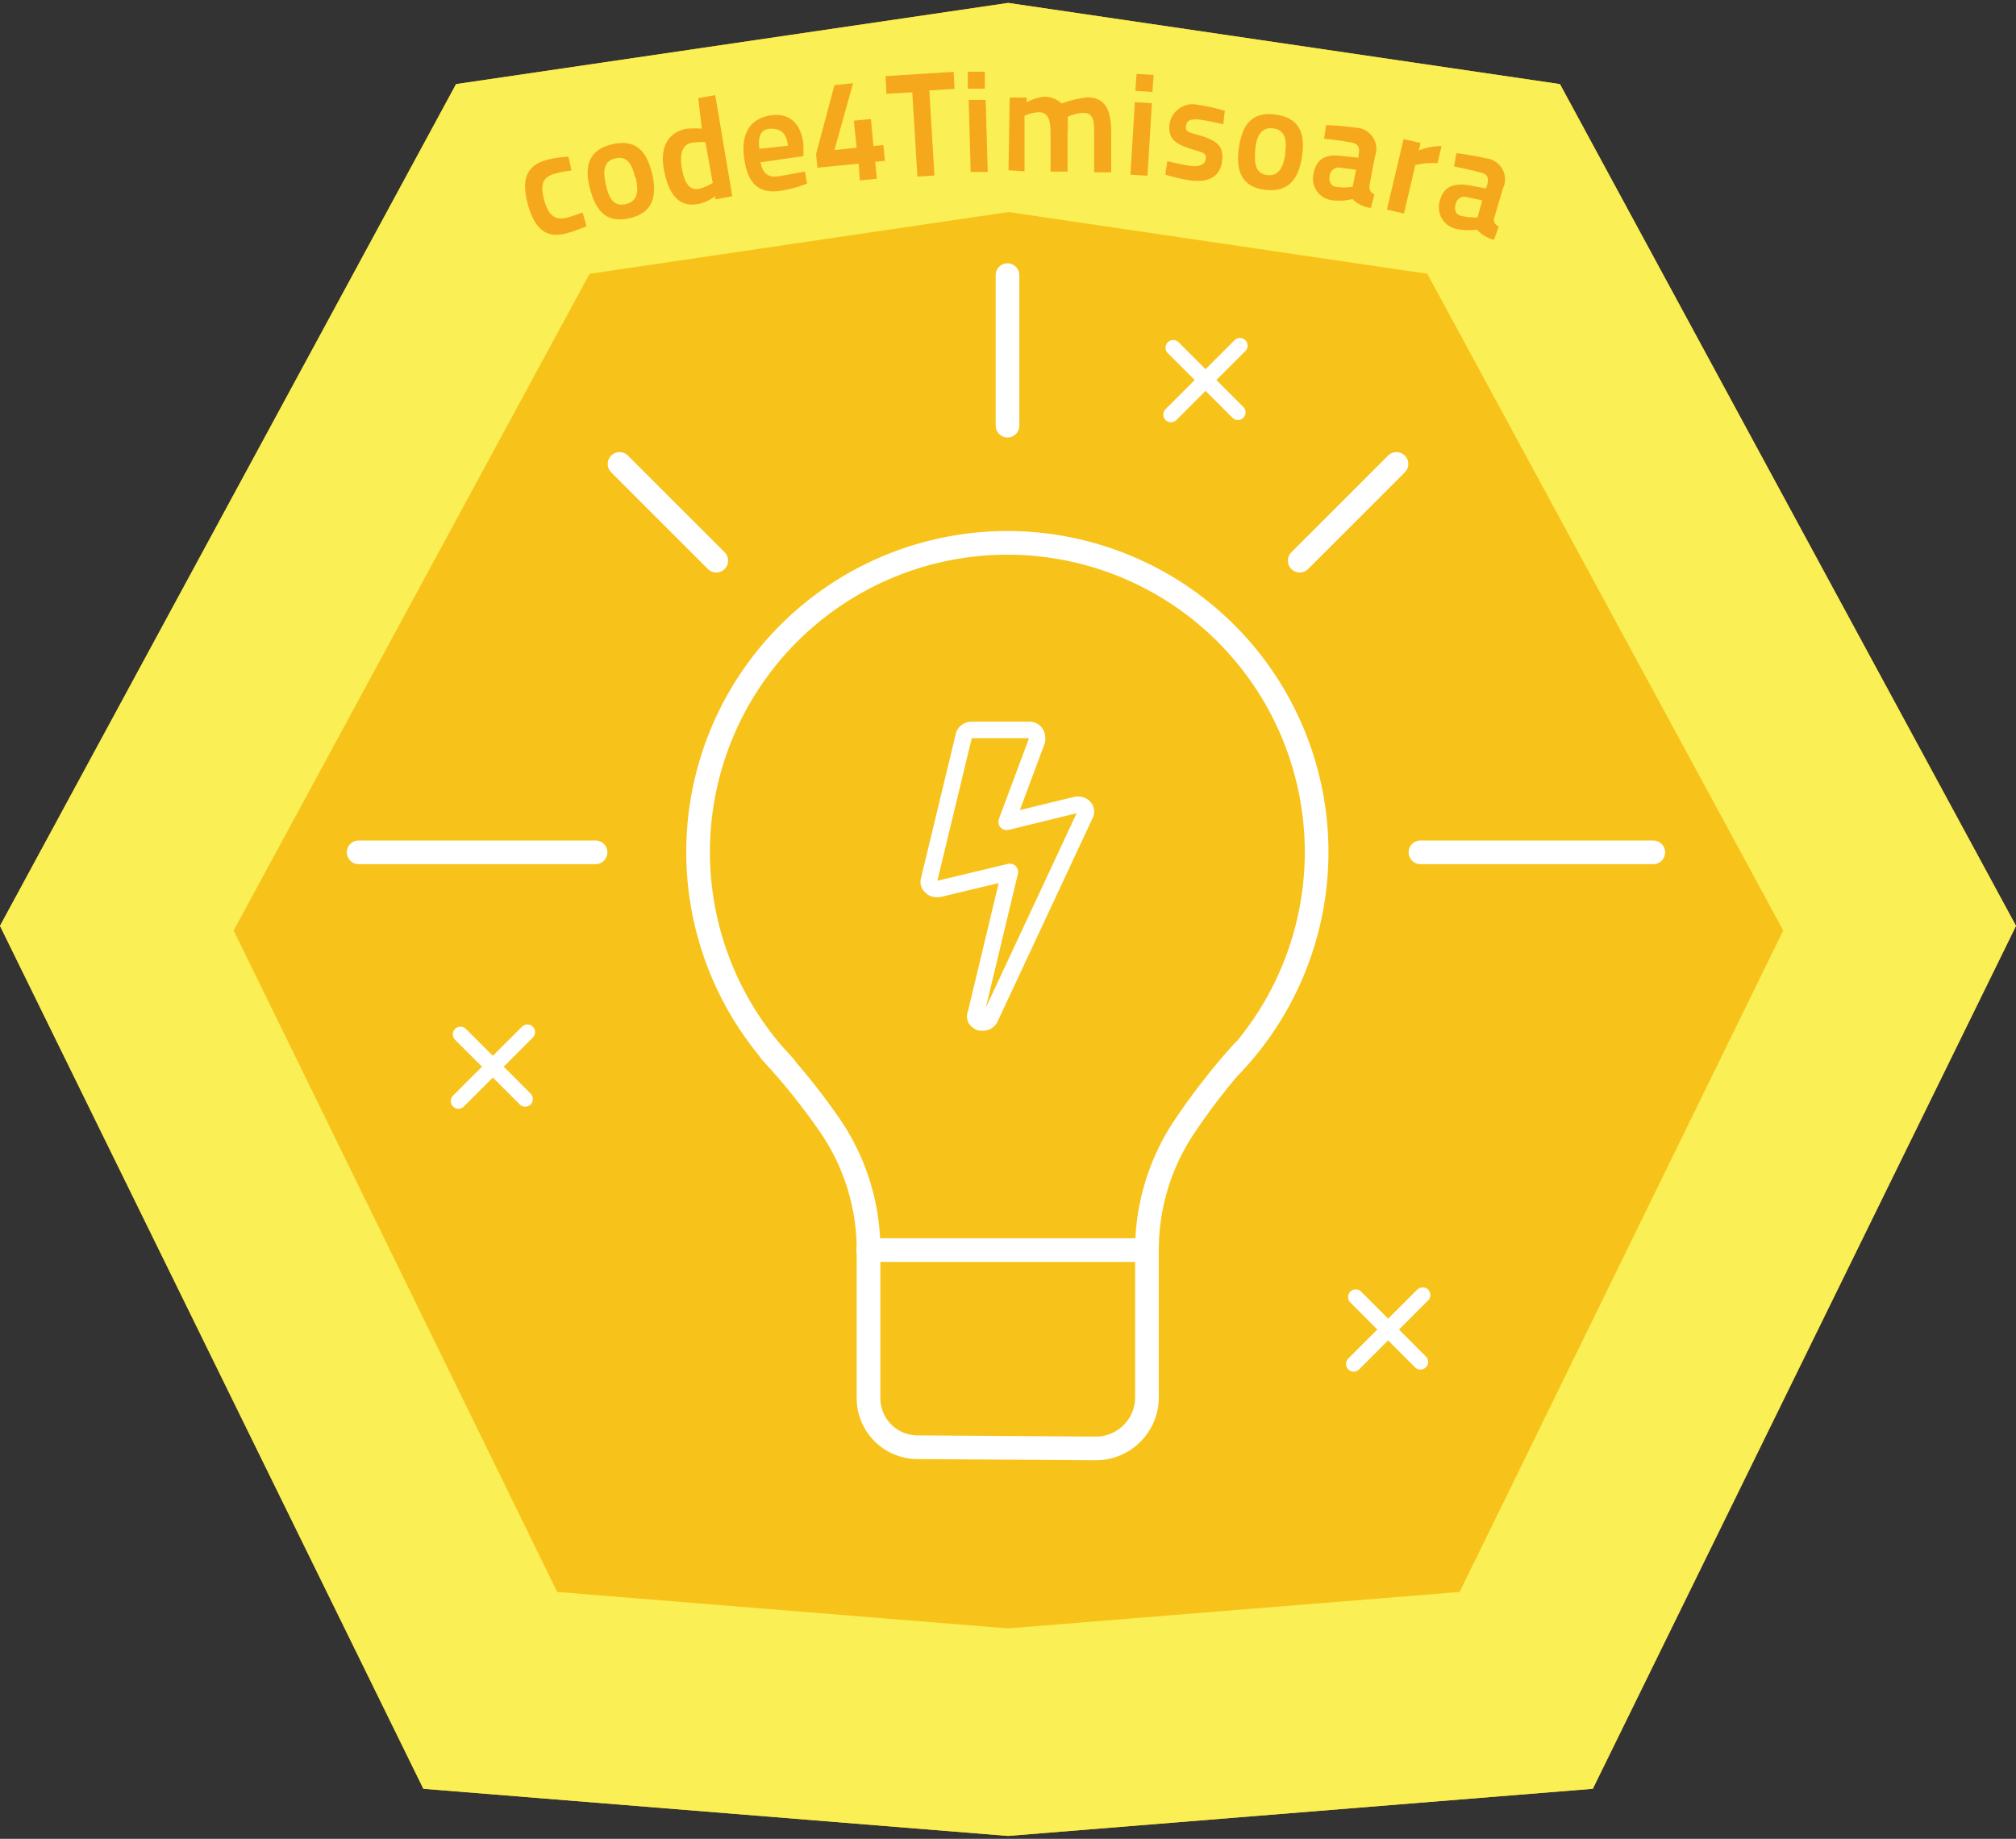 <svg xmlns="http://www.w3.org/2000/svg" width="118.38" height="108" viewBox="0 0 118.38 108"><rect x="0" y="0" width="118.38" height="108" fill="#333333" stroke="none"/><polygon fill="#f7c31a" points="91.6 4.94 59.19 .17 26.78 4.94 0 54.38 24.86 105.06 59.19 107.83 93.53 105.06 118.38 54.38 91.6 4.94"/><path fill="#faef54" d="M59.19,12.45l24.62,3.63,20.9,38.57-19,38.85L59.19,95.64,32.72,93.5l-19-38.85,20.9-38.57,24.62-3.63m0-12.28L26.78,4.94,0,54.38l24.86,50.68,34.33,2.77,34.34-2.77,24.85-50.68L91.6,4.94,59.19.17Z"/><path fill="none" stroke="#fff" stroke-linecap="round" stroke-linejoin="round" stroke-width="1.39" d="M46.08,62.65a18.16,18.16,0,1,1,26.24-.1"/><path fill="none" stroke="#fff" stroke-linecap="round" stroke-linejoin="round" stroke-width="1.39" d="M45.24,61.75a39,39,0,0,1,3.54,4.42A12.91,12.91,0,0,1,51,73.42v8.71A2.88,2.88,0,0,0,53.86,85l10.49.07a3,3,0,0,0,3-3V73.42a13,13,0,0,1,2.2-7.25A39,39,0,0,1,73,61.75"/><line x1="67.3" x2="50.98" y1="73.42" y2="73.42" fill="none" stroke="#fff" stroke-linecap="round" stroke-linejoin="round" stroke-width="1.39"/><line x1="59.16" x2="59.16" y1="25" y2="16.16" fill="none" stroke="#fff" stroke-linecap="round" stroke-linejoin="round" stroke-width="1.39"/><line x1="83.41" x2="97.08" y1="50.06" y2="50.06" fill="none" stroke="#fff" stroke-linecap="round" stroke-linejoin="round" stroke-width="1.39"/><line x1="21.06" x2="34.97" y1="50.06" y2="50.06" fill="none" stroke="#fff" stroke-linecap="round" stroke-linejoin="round" stroke-width="1.39"/><line x1="36.38" x2="42.06" y1="27.25" y2="32.93" fill="none" stroke="#fff" stroke-linecap="round" stroke-linejoin="round" stroke-width="1.39"/><line x1="76.32" x2="82" y1="32.93" y2="27.25" fill="none" stroke="#fff" stroke-linecap="round" stroke-linejoin="round" stroke-width="1.39"/><path fill="none" stroke="#fff" stroke-linecap="round" stroke-linejoin="round" stroke-width=".97" d="M63.65,47.4a.37.37,0,0,1,.07.44L58.14,59.79a.45.45,0,0,1-.43.26l-.15,0a.57.57,0,0,1-.26-.2.36.36,0,0,1,0-.3l2-8.34-4.18,1s-.06,0-.13,0a.42.42,0,0,1-.31-.13.35.35,0,0,1-.13-.38L56.6,43.2a.41.41,0,0,1,.17-.24.47.47,0,0,1,.28-.09h3.38a.42.42,0,0,1,.33.13.4.4,0,0,1,.13.31.81.81,0,0,1,0,.19l-1.78,4.77,4.09-1a.3.3,0,0,1,.13,0A.47.47,0,0,1,63.65,47.4Z"/><line x1="30.97" x2="26.92" y1="60.62" y2="64.67" fill="none" stroke="#fff" stroke-linecap="round" stroke-linejoin="round" stroke-width=".9"/><line x1="30.84" x2="27.04" y1="64.55" y2="60.75" fill="none" stroke="#fff" stroke-linecap="round" stroke-linejoin="round" stroke-width=".9"/><line x1="83.54" x2="79.49" y1="76.06" y2="80.11" fill="none" stroke="#fff" stroke-linecap="round" stroke-linejoin="round" stroke-width=".9"/><line x1="83.41" x2="79.61" y1="79.99" y2="76.18" fill="none" stroke="#fff" stroke-linecap="round" stroke-linejoin="round" stroke-width=".9"/><line x1="72.81" x2="68.76" y1="20.3" y2="24.35" fill="none" stroke="#fff" stroke-linecap="round" stroke-linejoin="round" stroke-width=".9"/><line x1="72.69" x2="68.89" y1="24.22" y2="20.42" fill="none" stroke="#fff" stroke-linecap="round" stroke-linejoin="round" stroke-width=".9"/><path fill="#f6a81d" d="M33.38,9.2l.18.81s-.62.09-.94.18c-.74.19-.91.62-.68,1.5s.59,1.29,1.36,1.09c.32-.08.91-.3.91-.3l.23.8a7.91,7.91,0,0,1-1.2.43c-1.19.31-1.87-.28-2.26-1.77s0-2.25,1.16-2.56A7,7,0,0,1,33.38,9.2Z"/><path fill="#f6a81d" d="M38.3,10.22c.28,1.26.08,2.28-1.34,2.6s-2-.51-2.33-1.79S34.57,8.78,36,8.46,38,9,38.3,10.22Zm-1,.21c-.18-.79-.48-1.28-1.16-1.13s-.75.71-.57,1.52.45,1.33,1.17,1.17S37.51,11.23,37.33,10.43Z"/><path fill="#f6a81d" d="M43,11.53l-1,.18,0-.19a2.52,2.52,0,0,1-1,.46c-1.15.21-1.72-.56-2-1.94s.22-2.28,1.33-2.48a5.55,5.55,0,0,1,.88,0L41,5.76l1-.17Zm-1.15-.8-.43-2.39a4.9,4.9,0,0,0-.81.05c-.53.1-.72.62-.57,1.49s.44,1.31,1,1.21A2.61,2.61,0,0,0,41.87,10.73Z"/><path fill="#f6a81d" d="M47.27,10.07l.12.71a7.26,7.26,0,0,1-1.58.43c-1.32.19-1.91-.5-2.11-1.9S44,7,45.18,6.79s1.86.47,2,1.69l0,.69-2.52.36c.09.55.38.92,1,.83S47.27,10.07,47.27,10.07Zm-1-1.51c-.09-.7-.37-1-1-1s-.77.5-.68,1.18Z"/><path fill="#f6a81d" d="M50.42,9.61,48,9.85l-.08-.8L49,5l1.09-.11L49,8.81l1.3-.13-.16-1.59,1-.1.15,1.59.58-.06.09.93-.57.05.1,1-1,.1Z"/><path fill="#f6a81d" d="M52,4.47l4-.25.05,1-1.48.09.3,5-1,.06-.3-4.95-1.52.09Z"/><path fill="#f6a81d" d="M56.83,4.21l1,0,0,1-1,0Zm.05,1.66,1,0L58,10.1l-1,0Z"/><path fill="#f6a81d" d="M59.22,10l.07-4.27,1,0V6a3.15,3.15,0,0,1,1-.32,1.5,1.5,0,0,1,1.05.4,6.18,6.18,0,0,1,1.49-.36c1.09,0,1.44.75,1.42,2.17l0,2.23-1,0,0-2.19c0-.79,0-1.29-.64-1.3a2.5,2.5,0,0,0-.92.23,8.76,8.76,0,0,1,0,1l0,2.22-1,0,0-2.2c0-.82-.12-1.28-.69-1.29a2.37,2.37,0,0,0-.84.21l0,3.26Z"/><path fill="#f6a81d" d="M66.64,6l1,.06-.26,4.26-1-.06Zm.1-1.66,1,.06-.07,1-1-.06Z"/><path fill="#f6a81d" d="M71.83,7.3s-1-.24-1.48-.28-.68.08-.71.4.14.35.8.53c1,.3,1.41.61,1.33,1.45-.1,1-.81,1.3-1.78,1.21a10.45,10.45,0,0,1-1.56-.35l.11-.79s1,.23,1.43.28.79-.07.83-.41-.1-.36-.73-.55c-.94-.29-1.49-.56-1.4-1.44a1.37,1.37,0,0,1,1.69-1.19,9.82,9.82,0,0,1,1.56.35Z"/><path fill="#f6a81d" d="M76.46,9.15c-.18,1.28-.73,2.17-2.17,2s-1.73-1.2-1.54-2.49.74-2.14,2.17-1.93S76.64,7.89,76.46,9.15Zm-1-.13c.12-.81,0-1.38-.68-1.48s-1,.4-1.07,1.23,0,1.41.68,1.51S75.37,9.83,75.48,9Z"/><path fill="#f6a81d" d="M80.41,10.91c0,.3.07.39.3.5l-.21.8a1.75,1.75,0,0,1-1.08-.52,3.19,3.19,0,0,1-1.28.06,1.28,1.28,0,0,1-1-1.59c.17-.87.78-1.12,1.62-1l1,.1L79.79,9c.06-.35-.07-.56-.39-.62-.76-.15-1.65-.23-1.65-.23l.12-.8a14.34,14.34,0,0,1,1.75.15,1.25,1.25,0,0,1,1.12,1.69Zm-1.7-1.06a.53.53,0,0,0-.63.47c-.06.33.07.6.35.65a3.26,3.26,0,0,0,1,0l.2-1Z"/><path fill="#f6a81d" d="M82.42,8.17l1,.23-.11.44a3.41,3.41,0,0,1,1.34-.26l-.24,1a4.71,4.71,0,0,0-1.3.11l-.67,2.85-1-.23Z"/><path fill="#f6a81d" d="M87.75,12.77a.41.41,0,0,0,.26.53l-.28.78a1.81,1.81,0,0,1-1-.6,3.28,3.28,0,0,1-1.28-.05,1.3,1.3,0,0,1-.89-1.68c.24-.85.87-1,1.7-.87l1,.19.08-.26c.09-.35,0-.57-.34-.66-.74-.21-1.62-.37-1.62-.37L85.52,9a15.08,15.08,0,0,1,1.73.3,1.24,1.24,0,0,1,1,1.78Zm-1.61-1.19a.51.51,0,0,0-.66.41c-.1.33,0,.6.28.68a3.78,3.78,0,0,0,1,.1l.28-1Z"/></svg>
